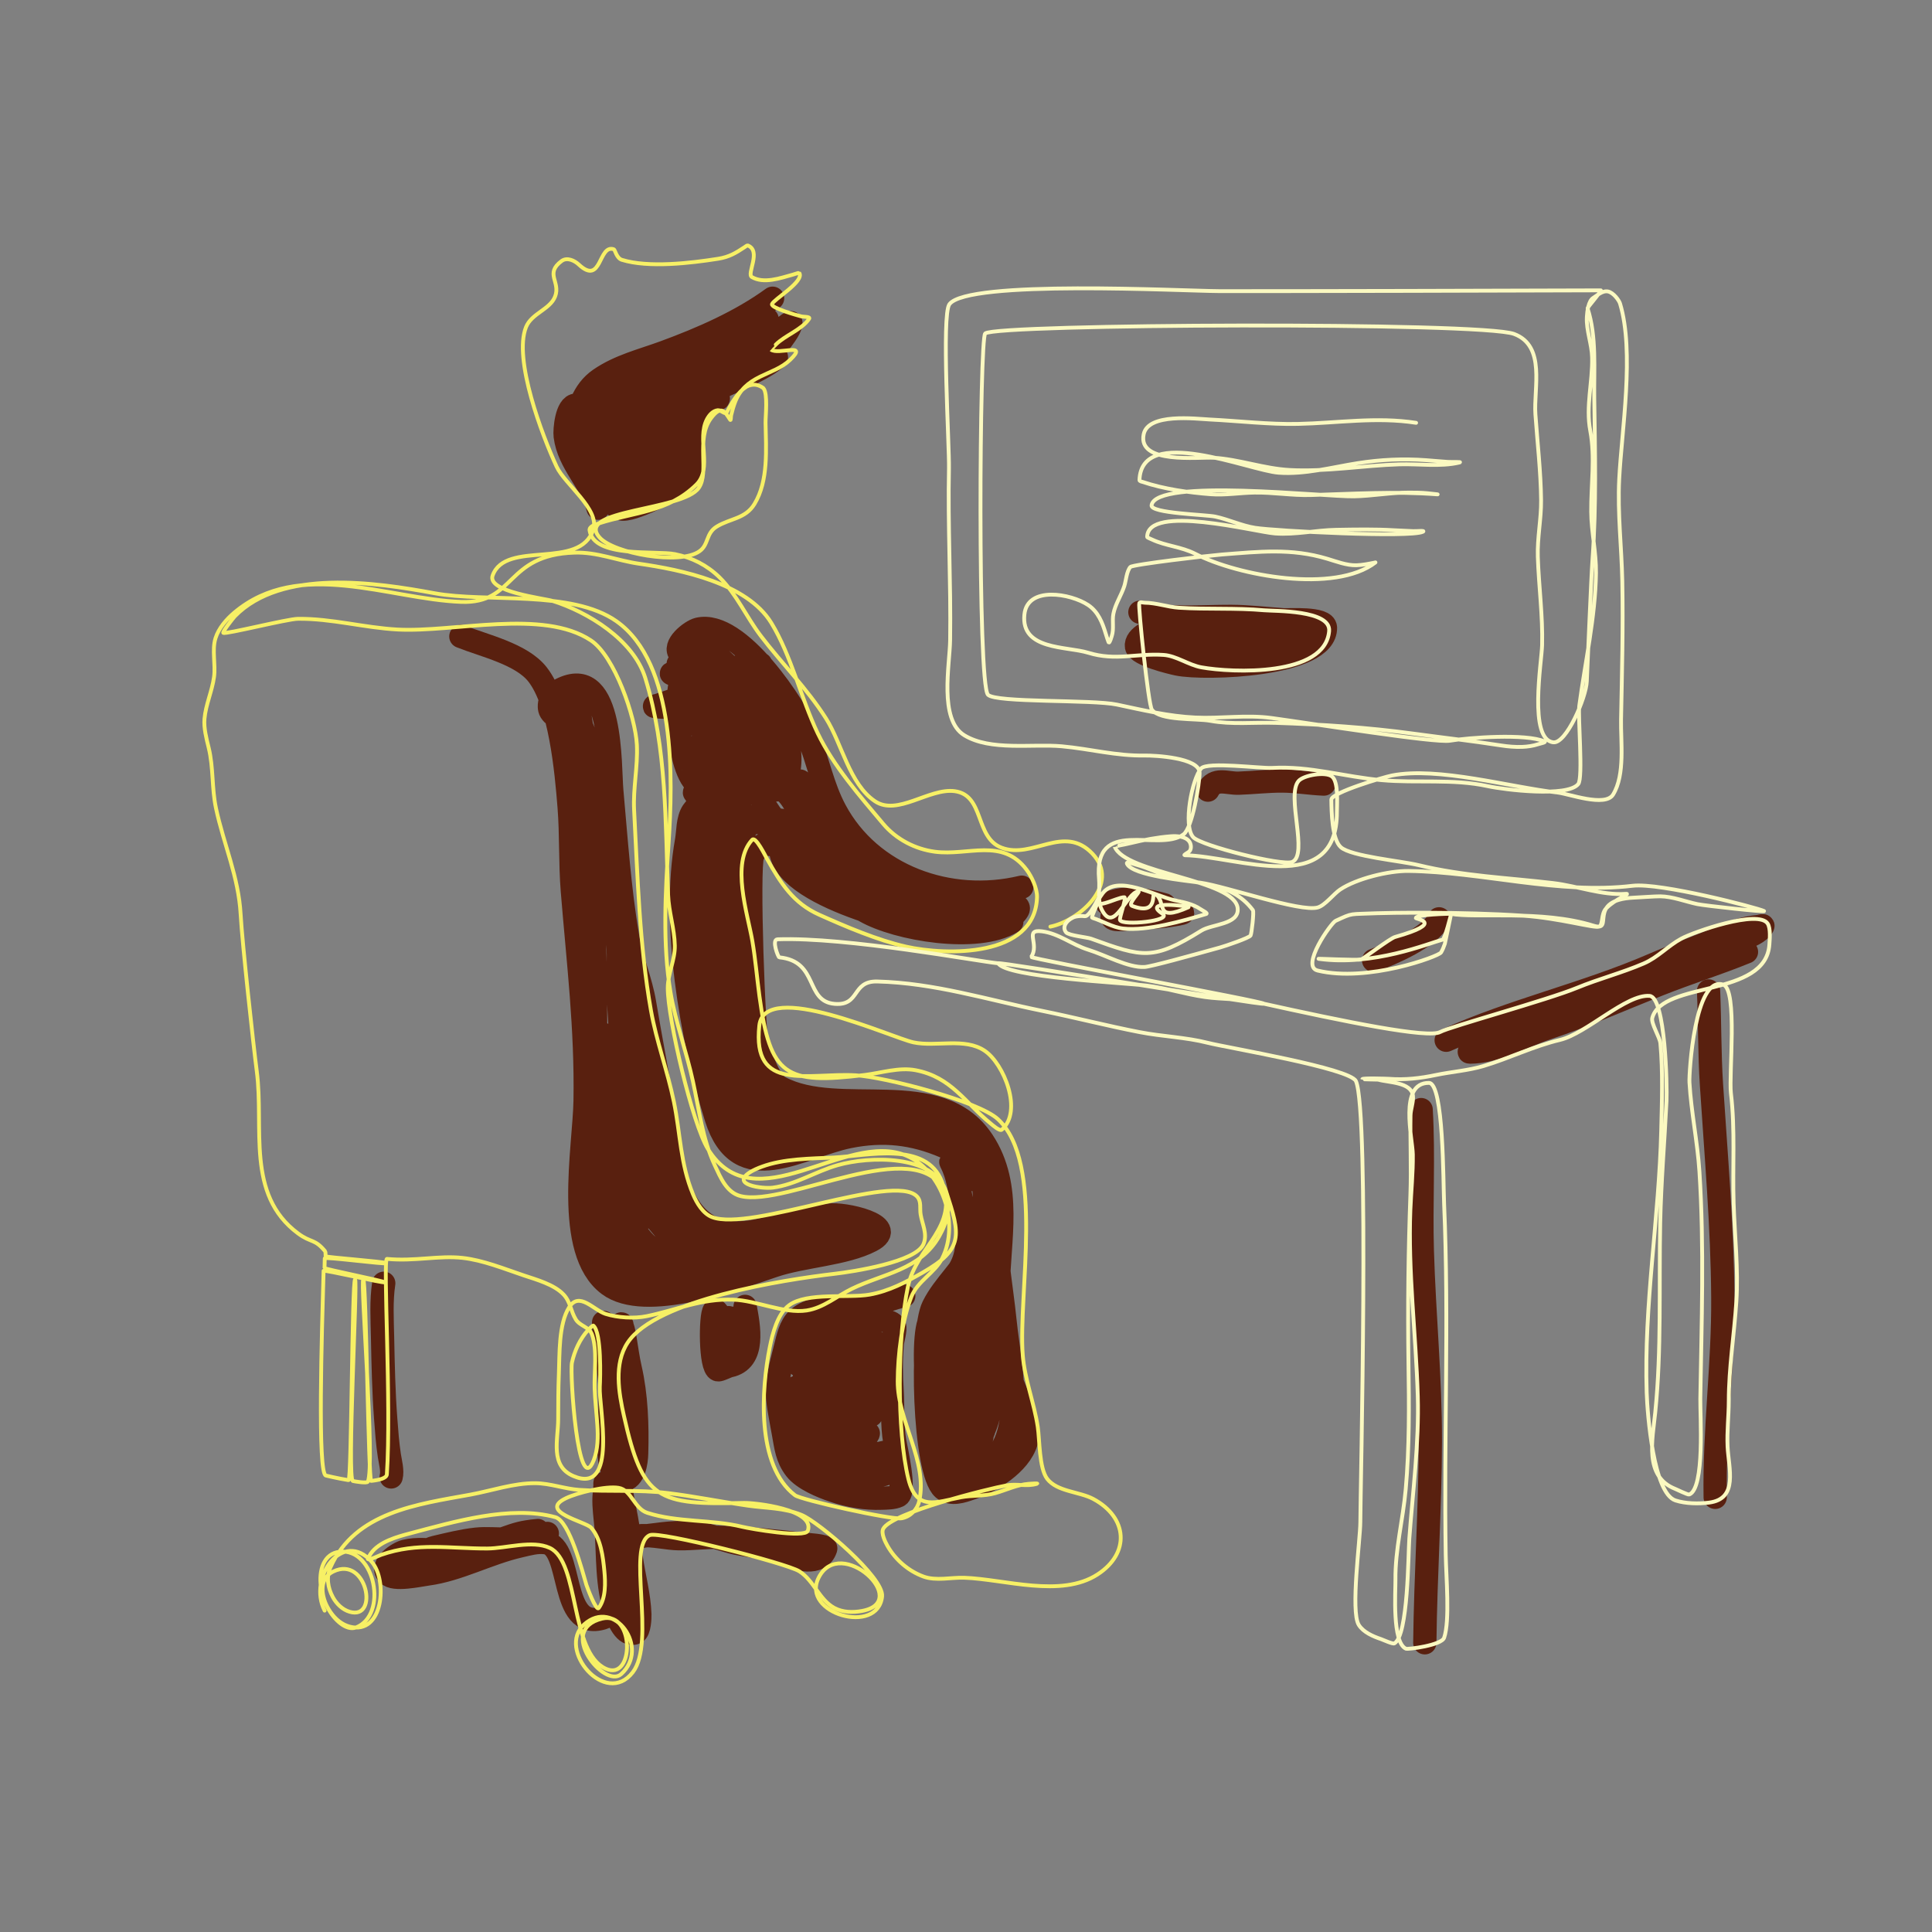 <?xml version="1.0" encoding="UTF-8" standalone="no"?>
<!DOCTYPE svg PUBLIC "-//W3C//DTD SVG 1.1//EN" "http://www.w3.org/Graphics/SVG/1.1/DTD/svg11.dtd">
<svg width="100%" height="100%" viewBox="0 0 4000 4000" version="1.1" xmlns="http://www.w3.org/2000/svg" xmlns:xlink="http://www.w3.org/1999/xlink" xml:space="preserve" xmlns:serif="http://www.serif.com/" style="fill-rule:evenodd;clip-rule:evenodd;stroke-linecap:round;stroke-linejoin:round;stroke-miterlimit:1.5;">
    <rect x="0" y="0" width="4000" height="4000" fill="#808080" stroke="none"/>
    <g id="Layer1">
        <path class="path" d="M3551.13,3100.05C3548.74,2961.94 3567.91,2824.34 3566.93,2686.24C3565.88,2538.84 3552.93,2392.62 3543.42,2245.79C3539.25,2181.41 3540.04,2116.18 3537.4,2051.62" style="fill:none;stroke:#59200F;stroke-width:48.17px;"/>
        <path class="path" d="M2949.9,3401.22C2951.49,3262.32 2961.01,3123.61 2961.37,2984.61C2961.7,2852.59 2948.7,2721.97 2944.78,2590.24C2941.88,2492.58 2948.05,2395.06 2942.33,2297.3" style="fill:none;stroke:#59200F;stroke-width:48.17px;"/>
        <path class="path" d="M2994.15,2153.73C3132.71,2091.25 3282.35,2058 3421.48,1997.79C3470.62,1976.53 3520.76,1958.62 3570.02,1937.57C3585.7,1930.87 3601.09,1925.15 3617.87,1921.63C3625.86,1919.95 3634.06,1918.92 3642.16,1918.03C3644.71,1917.75 3650.96,1915.11 3649.82,1917.4C3637.59,1942.05 3561.8,1957.38 3535.67,1965.06C3429.2,1996.39 3327.9,2040.21 3223.02,2075.71C3178.64,2090.73 3136.9,2109.21 3098.18,2135.6C3082.92,2146 3068.98,2158 3054.38,2169.26C3050.57,2172.2 3038.26,2178.25 3043.07,2178.26C3096.79,2178.33 3152.09,2145.78 3202.26,2129.12C3281.76,2102.74 3357.54,2068.84 3435.33,2037.98C3495.03,2014.29 3556.5,1995.08 3615.9,1970.82" style="fill:none;stroke:#59200F;stroke-width:48.17px;"/>
        <path class="path" d="M2740.91,1623.34C2712.59,1622.25 2684.2,1617.23 2655.91,1617.03C2625.56,1616.82 2595.11,1620.46 2564.76,1621.49C2539.58,1622.34 2515.44,1608.71 2500.91,1635.91" style="fill:none;stroke:#59200F;stroke-width:48.17px;"/>
        <path class="path" d="M794.507,2656.84C788.996,2693.66 791.288,2731.25 792.031,2768.31C793.171,2825.13 794.313,2881.43 798.593,2938.14C800.511,2963.55 802.287,2988.73 806.156,3013.92C808.124,3026.72 813.266,3045.32 809.855,3057.85" style="fill:none;stroke:#59200F;stroke-width:48.17px;"/>
        <path class="path" d="M2979.37,1902.32C2962.17,1940.51 2879.57,1975.16 2843.92,1988.34" style="fill:none;stroke:#59200F;stroke-width:48.17px;"/>
        <path class="path" d="M2292.74,1870.92C2322.36,1857.52 2355.28,1860.15 2386.28,1867.06C2402.77,1870.74 2423.45,1877.09 2423.44,1877.12C2414.28,1899.19 2355.61,1901.03 2335.09,1902.41C2333.26,1902.54 2300.43,1908.02 2302.37,1897.26C2306.22,1875.97 2380.03,1876.59 2397.4,1879.15C2406.94,1880.55 2416.33,1882.65 2425.73,1884.77C2429.7,1885.67 2440.1,1884.04 2437.69,1887.34C2429.93,1897.93 2402.88,1895.96 2391.51,1896.07C2386.56,1896.12 2381.61,1896.25 2376.66,1896.36C2375.01,1896.4 2370.12,1896.88 2371.71,1896.44C2372.62,1896.19 2373.55,1896 2374.48,1895.82C2392.07,1892.42 2410.21,1890.04 2428.11,1889.15C2428.56,1889.13 2448.97,1888.65 2448.88,1889.71C2448.75,1891.17 2430.33,1894.06 2430.1,1894.1C2402.33,1898.94 2374.28,1900.09 2346.17,1901.3" style="fill:none;stroke:#59200F;stroke-width:48.17px;"/>
        <path class="path" d="M2360.03,1267.51C2418.95,1283.14 2487.96,1275.89 2548.57,1276.15C2584.66,1276.3 2621.46,1280.63 2657.5,1283.17C2668.11,1283.92 2743.84,1278.22 2744.24,1299.55C2745.73,1378.8 2494.53,1386.46 2438.31,1374.94C2424.43,1372.1 2355.76,1355.48 2352.97,1338.82C2349.45,1317.8 2388.09,1302.17 2403.63,1298.5C2440.76,1289.73 2476.63,1299.33 2513.8,1300.94C2541.96,1302.16 2570.3,1299.9 2598.49,1300C2625,1300.08 2651.57,1299.52 2678.05,1300.76C2686.74,1301.17 2695.59,1301.83 2704.22,1302.92C2705.03,1303.03 2724.76,1306.62 2724.26,1307.88C2715.09,1331.12 2679.8,1338.44 2658.43,1341.57C2596.67,1350.62 2533.91,1343.85 2472.07,1340.31C2452.76,1339.2 2433.28,1338.31 2413.93,1338.36C2404.72,1338.38 2395.5,1339.36 2386.37,1340.47C2384.55,1340.69 2379.29,1340.26 2380.91,1341.12C2407.94,1355.45 2456.76,1340.4 2485.1,1338.76C2513.19,1337.13 2542.07,1332.85 2570.19,1333.42" style="fill:none;stroke:#59200F;stroke-width:48.17px;"/>
        <path class="path" d="M1542.69,2704.72C1550.38,2746.06 1564.42,2816.83 1510.34,2827.8C1505.83,2828.72 1490.04,2836.99 1486.43,2836.13C1469.92,2832.21 1470.48,2722.56 1478.75,2713.34C1481.17,2710.64 1485.12,2717.09 1487.41,2719.9C1505.12,2741.63 1495.25,2772.98 1504.97,2797.07C1506.4,2800.62 1505.91,2789.47 1506.21,2785.65C1507.26,2772.26 1507.89,2758.77 1508.32,2745.35C1508.43,2741.66 1508.54,2736.35 1508.61,2732.46C1508.64,2731.03 1508.45,2726.74 1508.68,2728.16C1511.15,2743.55 1511.96,2792.58 1514.44,2794.36C1519.79,2798.2 1527.72,2754.61 1522.71,2728.7" style="fill:none;stroke:#59200F;stroke-width:48.17px;"/>
        <path class="path" d="M1871.15,2683.05C1848.25,2687.09 1826.98,2697.62 1803.93,2701.49C1759.87,2708.88 1687.78,2697.15 1651.8,2730.3C1635.8,2745.04 1631.18,2770.1 1625.93,2790.33C1602.93,2878.88 1606.39,2881.58 1622.1,2968.32C1627.09,2995.82 1629.21,3018.55 1647.04,3041.51C1663.22,3062.33 1700.98,3077.96 1725.7,3086.28C1758.29,3097.25 1791.54,3103.15 1825.92,3101.82C1836.69,3101.4 1849.64,3101.58 1859.61,3096.93C1875.95,3089.3 1854.83,2997.57 1852.51,2984.7C1846.37,2950.73 1849.25,2914.25 1847.02,2879.74C1844.98,2848.12 1844.51,2813.43 1847.38,2781.76C1848.08,2774.09 1854.95,2752.2 1851.96,2745.33C1849.02,2738.57 1838.01,2735.65 1831.8,2734.17C1802.34,2727.13 1767.24,2730.17 1738.17,2737.37C1727.5,2740.01 1717.54,2744.02 1707.98,2749.36C1706.45,2750.21 1701.71,2751.96 1703.45,2752.01C1727.05,2752.61 1750.74,2746.21 1773.87,2742.37C1780.78,2741.22 1787.69,2740.06 1794.6,2738.91C1799.06,2738.16 1812.32,2735.63 1808.03,2737.05C1773.1,2748.64 1735.46,2752.6 1699.44,2759.57C1684.98,2762.37 1685.75,2762.13 1672.03,2765.76C1666.33,2767.26 1664.27,2767.77 1659.16,2769.52C1657.9,2769.95 1654.1,2770.88 1655.43,2770.95C1687.06,2772.55 1718.77,2765.44 1749.77,2760.14C1759.98,2758.4 1770.22,2756.82 1780.43,2755.09C1782.07,2754.81 1786.92,2753.86 1785.38,2754.46C1742.94,2771.05 1696.99,2776.72 1654.63,2793.33C1652.5,2794.17 1648.94,2794 1648.41,2796.23C1646.65,2803.62 1663.56,2797.84 1671.15,2797.79C1682.14,2797.72 1790.37,2778.35 1790.61,2778.51C1798.21,2783.66 1773.97,2786.29 1765.45,2789.72C1738.77,2800.46 1711.12,2809.02 1683.84,2818.09C1677.95,2820.05 1672.03,2821.87 1666.13,2823.8C1662.49,2824.98 1651.45,2827.96 1655.23,2827.41C1688.54,2822.55 1722.08,2812.43 1754.44,2803.24C1762.11,2801.07 1774.13,2797.2 1781.86,2794.87C1784.9,2793.95 1787.95,2793.09 1791,2792.21C1792.98,2791.64 1798.79,2789.61 1796.96,2790.56C1765.74,2806.78 1732.65,2819.02 1699.82,2831.51C1688.11,2835.96 1682.19,2838.12 1671.54,2842.48C1669.56,2843.29 1663.51,2845.14 1665.65,2845.03C1694.69,2843.43 1723.37,2836.19 1751.45,2829.05C1761,2826.62 1770.52,2824.08 1780.06,2821.65C1783.14,2820.87 1791.92,2817.5 1789.31,2819.31C1764.76,2836.32 1731.16,2845.79 1703.32,2855.55C1680.91,2863.41 1681.63,2862.86 1658.84,2869.83C1653.97,2871.32 1639.75,2876.74 1644.27,2874.39C1666.62,2862.77 1696.36,2858.03 1720.56,2850.99C1730.77,2848.01 1741.05,2845.2 1751.31,2842.39C1752.53,2842.05 1756.14,2840.89 1754.99,2841.42C1725.91,2854.86 1695.31,2865.51 1665.28,2876.56C1653.88,2880.75 1642.45,2884.84 1631.06,2889.05C1627.59,2890.33 1617.01,2893.36 1620.7,2893.04C1655.6,2889.99 1691.1,2878.03 1725.68,2871.79C1736.64,2869.82 1765.57,2863.13 1764.43,2865.14C1754.76,2882.22 1678,2909.74 1660.84,2916.93C1651.49,2920.84 1648.95,2921.97 1639.49,2926.16C1637.83,2926.89 1632.77,2928.67 1634.55,2928.39C1667.04,2923.39 1698.51,2914.74 1730.55,2907.66C1743.42,2904.81 1756.24,2901.71 1769.13,2898.93C1774.9,2897.68 1780.69,2896.56 1786.51,2895.61C1787.86,2895.39 1791.25,2893.96 1790.59,2895.15C1780,2914.22 1695.82,2940.19 1679.05,2946.78C1659.54,2954.43 1660.15,2954.11 1640.57,2962.18C1638.49,2963.03 1632.1,2965.11 1634.31,2964.69C1665.48,2958.87 1696.31,2951.01 1727.42,2944.78C1744.67,2941.32 1791.87,2932.02 1791.89,2933.76C1791.99,2942.72 1713.09,2973.93 1707.84,2975.83C1705.77,2976.58 1684.3,2983.89 1679.38,2985.56C1677.26,2986.28 1670.78,2987.93 1673.02,2987.74C1703.24,2985.26 1733.63,2976.72 1763.61,2971.98C1791.02,2967.64 1798.35,2967.11 1798.05,2967.71C1786.39,2990.9 1748.26,3003.2 1726.92,3012.42C1725.94,3012.85 1699.17,3023.78 1694.49,3025.67C1692.1,3026.63 1684.72,3028.72 1687.3,3028.55C1722.61,3026.27 1757.69,3017.21 1792.73,3012.37C1804.98,3010.68 1808.39,3010.19 1820.03,3009.13C1825.26,3008.66 1839.01,3004.06 1835.76,3008.19C1824.46,3022.58 1794.15,3028.97 1777.9,3035.18C1766.65,3039.47 1767.53,3039.21 1755.47,3043.57C1751.67,3044.94 1740.13,3047.32 1744.13,3047.85C1763.45,3050.4 1783.44,3048.68 1802.87,3049.24C1805.49,3049.32 1811.78,3047.69 1810.69,3050.07C1803.44,3065.93 1781.21,3072.15 1766.05,3076.28C1760.27,3077.86 1744.18,3084 1748.45,3079.81C1767.03,3061.56 1794.59,3054.84 1819.71,3052.06C1824.07,3051.58 1832.04,3047.14 1832.87,3051.45C1833.17,3053 1809.83,3057.11 1790.56,3058.75C1779.96,3059.65 1683.16,3061.85 1679.5,3044.29C1676,3027.44 1737.09,3023.24 1743.67,3023.66C1761.82,3024.79 1767.77,3027.5 1767.22,3027.91C1750.28,3040.62 1689.72,3025.6 1670.44,3019.59C1658.91,3015.99 1658.7,3015.9 1648.59,3011.66C1643.87,3009.68 1629.75,3006.73 1634.64,3005.22C1665.6,2995.68 1708.26,3007.22 1738.55,3015.34C1752.38,3019.05 1766.39,3023.86 1777.56,3033.17C1779.42,3034.72 1781.98,3036.61 1778.1,3037.67C1722.39,3052.79 1770.03,2903.42 1775.32,2881.59C1778.98,2866.48 1784.63,2851.97 1786.88,2836.53C1787.76,2830.54 1787.81,2824.57 1788.06,2818.54C1788.12,2817.29 1787.69,2813.68 1788.26,2814.79C1805.22,2848.1 1804.38,2886.05 1808.73,2922.24C1808.87,2923.36 1810.56,2914.01 1811.65,2893.04C1812.94,2868.35 1809.72,2844.09 1809.56,2819.44C1809.48,2807.51 1809.72,2795.84 1812,2784.09C1812.35,2782.29 1812.8,2776.94 1813.27,2778.72C1826.6,2829.5 1793.86,2880.87 1803.75,2930.02" style="fill:none;stroke:#59200F;stroke-width:48.17px;"/>
        <path class="path" d="M2115.49,1836.8C1965.85,1872.69 1802.17,1814.05 1729.27,1677.57C1702.99,1628.37 1693.99,1576.27 1673.39,1525.58C1648.15,1463.48 1529.07,1282.65 1445.53,1302.62C1430.51,1306.21 1391.38,1336.66 1408.49,1354.12C1428.76,1374.81 1465.38,1375.76 1492.62,1379.18C1493.74,1379.32 1497.02,1380.04 1496,1379.55C1477.04,1370.34 1456.67,1368.3 1435.81,1369.34C1429.61,1369.65 1422.68,1370.34 1416.44,1371.64C1412.43,1372.48 1400.53,1374.59 1404.61,1374.95C1420.51,1376.34 1440.67,1369.8 1456.13,1366.14C1462.53,1364.62 1468.86,1362.83 1475.27,1361.32C1477.56,1360.78 1484.33,1358.85 1482.18,1359.82C1453.68,1372.72 1423.68,1381.85 1394.48,1392.97C1393.05,1393.51 1388.93,1394.05 1390.27,1394.77C1406.03,1403.23 1500.74,1384.44 1523.58,1381.51C1542.97,1379.02 1542.07,1378.81 1561.71,1376.81C1566.08,1376.37 1578.31,1373.02 1574.84,1375.71C1538.81,1403.65 1488.86,1417.05 1446.62,1431.63C1419.13,1441.12 1391.51,1450.24 1363.99,1459.67C1361.13,1460.65 1352.45,1462.18 1355.43,1462.68C1394.77,1469.33 1451.28,1451.03 1490.49,1444.37C1513.5,1440.46 1559.3,1432.7 1558.14,1433.56C1522.55,1460.01 1473.24,1471.52 1432.17,1487.14C1424.84,1489.93 1403.28,1492.59 1410.36,1495.96C1430.87,1505.72 1521.8,1488.78 1548.51,1486.21C1562.06,1484.91 1575.57,1483.29 1589.14,1482.23C1593.56,1481.89 1606.17,1479.45 1602.45,1481.86C1567.28,1504.63 1528.15,1517.7 1488.4,1530.26C1477.04,1533.85 1465.59,1537.13 1454.21,1540.68C1451.81,1541.44 1444.49,1542.87 1447.01,1543C1484.14,1544.92 1523.87,1533.36 1560.15,1526.86C1582.03,1522.94 1580.96,1522.92 1603.11,1518.67C1607.78,1517.78 1621.58,1514.58 1617.18,1516.37C1571.76,1534.84 1523.66,1547.34 1476.74,1561.38C1464.12,1565.16 1451.48,1568.89 1438.85,1572.64C1435.22,1573.72 1424.18,1576.02 1427.96,1575.86C1464.52,1574.3 1501.54,1566.87 1537.58,1560.84C1550.73,1558.65 1563.81,1556.06 1576.95,1553.83C1581.65,1553.04 1595.2,1549.36 1591.09,1551.76C1557.96,1571.12 1517.52,1580.07 1481.39,1592.42C1469.41,1596.52 1458.77,1600.08 1447.01,1604.36C1443.21,1605.74 1431.66,1608.98 1435.71,1608.77C1468.8,1607.05 1501.6,1599.76 1534.28,1594.65C1544.52,1593.05 1572.5,1583.16 1565.06,1590.37C1539.56,1615.13 1490.86,1623.24 1457.95,1635.03C1451.53,1637.33 1433.21,1638.23 1438.78,1642.17C1456.24,1654.51 1559.98,1635.25 1587.36,1632.44C1601.84,1630.96 1615.9,1632.12 1630.47,1631.77C1635.65,1631.64 1640.83,1631.36 1646.01,1631.12C1648.81,1630.98 1657.18,1630.21 1654.39,1630.41C1636.13,1631.76 1589.26,1641.66 1572.41,1630.24C1566.05,1625.93 1599.08,1573.2 1607.93,1572.26C1619.94,1570.98 1625.92,1628.22 1667.02,1670.73C1722.22,1727.8 1796.28,1770.41 1863.82,1810.61C1911.66,1839.09 1964.92,1864.42 2021.31,1867.77C2023.13,1867.88 2119.95,1862.12 2107.27,1884.5C2086.3,1921.52 2002.6,1907.82 1969.76,1902.97C1860.74,1886.87 1766.33,1837.32 1690.5,1755.33C1662.93,1725.53 1644.2,1598.06 1575.32,1634.15C1573.46,1635.12 1574.55,1642.77 1574.61,1643.11C1585.44,1697.26 1669.54,1758.71 1708.28,1796.3C1747.3,1834.17 1799.6,1857.5 1851.43,1871.65C1890.21,1882.24 1925.79,1897.5 1966.35,1900.16C1980.1,1901.06 1993.74,1903.18 2007.19,1906.14C2010.69,1906.91 2019.38,1905.1 2017.74,1908.3C2006.94,1929.37 1910.63,1909.95 1895.91,1906.05C1848.19,1893.43 1793.38,1878.36 1751.71,1850.89C1715.5,1827.03 1591.56,1672.87 1550.72,1708.05C1489.47,1760.82 1545.47,2214.55 1614.38,2251.22C1738.38,2317.21 1944.22,2225.64 2034.63,2362.34C2096.65,2456.1 2067.56,2567.85 2066.83,2670.02C2066.47,2720.73 2077.8,2775.19 2084.91,2825.24C2091.39,2870.88 2138.79,2938.78 2124.65,2985.63C2110.92,3031.13 2051.92,3066.95 2009.55,3081.75C1992.03,3087.88 1969.18,3095.94 1953.2,3082.21C1912.43,3047.16 1905.02,2759.32 1932.08,2704.77C1954.64,2659.31 1996.22,2626.79 2016.55,2579.88C2033.57,2540.6 2044.8,2483.1 2033.4,2440.93C2023.17,2403.12 1988.53,2388.09 1955.42,2373.89C1890.59,2346.09 1828.57,2339.24 1758.32,2353.29C1657.51,2373.45 1530.43,2465.75 1482.79,2314.45C1430.29,2147.71 1390.79,1911.36 1421.44,1740.51C1424.73,1722.18 1423.37,1696.29 1434.31,1680.15C1473.91,1621.76 1612.94,1669.36 1632.21,1598.17C1640.12,1568.96 1631.99,1522.03 1618.43,1496.92C1612.17,1485.35 1475.13,1338.44 1459.73,1340.13C1381.97,1348.65 1396.89,1564.48 1434.53,1614.83C1449.97,1635.49 1476.94,1639.62 1500.77,1643.13C1510.25,1644.53 1534.45,1641.32 1528.88,1649.11C1513.8,1670.16 1473.36,1680.61 1454.47,1702.05C1451.59,1705.33 1442.08,1712.18 1446.43,1712.37C1463.88,1713.13 1482.24,1704.74 1497.24,1696.66C1504.41,1692.79 1519.82,1675.35 1517.67,1683.21C1504.32,1732.03 1481.4,1772.95 1481.7,1824.77C1481.71,1826.36 1481.72,1827.96 1481.74,1829.56C1481.9,1846.79 1483.5,1863.98 1485.64,1881.08C1486.47,1887.71 1486.72,1907.05 1489.12,1900.82C1500.35,1871.66 1520.87,1692.74 1533.89,1689C1536.21,1688.34 1652.15,1700.85 1663.21,1707.13C1714.19,1736.08 1745.18,1783.7 1800.49,1808.52C1821.98,1818.17 1980.95,1860.47 1965.7,1887.08C1925.29,1957.61 1671.48,1795.64 1656.23,1724.32C1649.32,1691.98 1649.75,1651.08 1654.99,1618.38C1655.89,1612.7 1664.11,1625.55 1667.72,1630.03C1685.05,1651.56 1696.96,1684.53 1706.9,1710.07C1710.11,1718.31 1722.83,1735.63 1713.98,1735.64C1689.54,1735.67 1625.21,1699.16 1616.78,1745.99C1598.17,1849.28 1882.22,1915.65 1951.28,1925.86C1982.47,1930.48 2016.79,1931.79 2047.35,1923.05C2061.7,1918.94 2076.05,1914.83 2090.27,1910.3C2091.75,1909.83 2096.02,1908.11 2094.7,1908.92C2024.43,1952.12 1858.02,1924.95 1790.32,1885.94C1754.26,1865.15 1725.75,1830.73 1693.21,1805.05C1664.66,1782.52 1581.5,1711.41 1558.1,1772.1C1548.29,1797.54 1560.05,2142.43 1569.09,2177.89C1578.39,2214.34 1594.29,2250.76 1628.06,2271.04C1704.99,2317.24 1806.06,2295.51 1890.32,2299.92C1903.19,2300.59 1916.21,2302.7 1928.79,2305.5C1949.84,2310.19 1971.27,2312.99 1990.6,2323.07C1992.89,2324.27 2016.25,2342.03 2016,2342.17C1992.53,2355.91 1870.97,2328.02 1837.59,2326.37C1729.56,2321 1550.57,2450.04 1499.6,2299.1C1485.55,2257.48 1491.78,2211.09 1485.06,2168.05C1472.04,2084.58 1453.11,2001.36 1448.62,1916.64C1446.39,1874.65 1451.79,1834.75 1457.89,1793.26C1459.99,1779 1463.03,1764.66 1463.8,1750.25C1464.09,1744.71 1466.79,1729.38 1463.22,1733.62C1426.34,1777.43 1476.1,1942.91 1484.94,2001.2C1498.99,2093.77 1501.42,2361.61 1657.79,2331.95C1659.28,2331.67 1662.2,2330.46 1663.28,2329.93C1699.19,2312.33 1586.91,2329.65 1580.95,2327.81C1541.05,2315.45 1527.51,2268.91 1517.51,2232.88C1501.64,2175.68 1497.3,2102.35 1503.76,2043.39C1507.01,2013.73 1510.94,1984.51 1510.84,1954.66C1510.84,1953.47 1510.76,1949.91 1510.78,1951.1C1511.13,1972.24 1512.04,1994.87 1516.64,2015.58C1529.59,2073.89 1560.82,2126.99 1571.91,2185.93C1577.68,2216.63 1571.11,2259.94 1594.6,2284.62C1623.83,2315.33 1676.04,2321.13 1716.27,2323.85C1721.77,2324.22 1705.3,2325.08 1699.79,2325.36C1681.7,2326.26 1663.47,2325.32 1645.8,2321.27C1620.81,2315.54 1595.71,2303.42 1582.81,2280.29C1570.34,2257.95 1537.6,2075.98 1530.31,2040.94C1524.56,2013.35 1520.7,1985.5 1515.78,1957.79C1513.9,1947.16 1511.54,1936.6 1508.54,1926.23C1507.7,1923.34 1507.55,1915.17 1505.82,1917.63C1499.05,1927.25 1512.35,2043.68 1515.61,2065.8C1525.25,2131.14 1531.16,2238.21 1600.76,2273.74C1671.89,2310.05 1995.24,2316.49 2032.13,2413.46C2044.83,2446.85 2021.6,2452.08 1994.3,2429.94C1989.05,2425.68 1983.77,2421.41 1978.7,2416.93C1975.1,2413.76 1966.75,2402.08 1968.94,2406.35C1984.1,2435.88 1985.7,2463.22 1992.65,2494.85C2026.17,2647.53 1962,2622.85 1922.89,2739.12C1903.72,2796.12 1922.17,3080.6 2014.13,3048.68C2134.42,3006.94 2090.71,2832.01 2081.14,2738.13C2076.88,2696.29 2070.57,2654.65 2065.78,2612.78C2065.57,2610.99 2063.76,2581.78 2061.78,2582.06C2040.19,2585.13 2025.25,2616.43 2017.19,2633.12C1967.17,2736.72 1953,2841.12 1990.15,2950.63C1991.95,2955.94 2004.1,2990.06 2007.52,2989.99C2061.9,2988.97 2069.67,2755.6 2071.48,2715.64C2071.51,2714.91 2073.81,2680.74 2069.56,2679.81C2012.03,2667.26 1964.21,2943.76 1996.78,2948.72C2032.46,2954.16 2042.86,2817.65 2045.45,2792.14C2047.17,2775.28 2048.88,2758.42 2050.59,2741.55C2050.95,2737.96 2053.41,2727.54 2051.77,2730.77C2032.05,2769.72 2018.4,2811.49 2006.12,2853.29C2000.8,2871.43 1995.31,2889.78 1991.73,2908.38C1990.66,2913.93 1987.94,2930.48 1990.09,2925.25C2010.3,2876.05 2023.43,2812.47 2004.19,2767.85C1998.81,2755.38 1996.93,2742.06 1995.67,2728.69C1995.56,2727.47 1996.49,2724.8 1995.3,2725.04C1954.68,2733.12 1946.59,2867.91 1958.31,2899.49C1967.19,2923.42 1986.8,2949.6 2014.99,2942.19C2015.23,2942.12 2025.56,2938.4 2025.77,2938.78C2031.79,2949.87 2027.9,2968.13 2022.93,2979.01C2020.76,2983.75 2009.6,2983.52 2005.82,2983.87C1971.42,2987.05 1964.86,2947.42 1964.29,2920.85C1964.21,2917.24 1963.92,2906.43 1964.16,2910.03C1964.99,2922.03 1977.35,2998.75 1980.3,2999.82C2003.42,3008.23 2020.35,2979.87 2033.38,2965.28C2034.52,2964.01 2037.39,2959.89 2036.79,2961.48C2031.74,2974.89 2022.83,2999.73 2005.44,3000.73C1998.44,3001.13 1996.41,3006.7 2001.46,3004.34C2009.88,3000.4 2016.78,2992.29 2022.62,2985.3C2026.28,2980.91 2033.44,2966.16 2033.23,2971.86C2032.18,3000.35 1988.65,2983.29 1977.93,2972.42C1952.48,2946.6 1939.78,2820.64 1949.67,2781.1C1964.44,2722.06 1982.91,2664.42 2008.6,2609.2C2017.22,2590.68 2031.67,2575.7 2039.4,2556.62C2041.78,2550.75 2043.62,2544.78 2044.66,2538.52C2045.33,2534.5 2047.94,2522.59 2046.7,2526.47C2032.25,2571.97 2030.53,2621.59 2020.58,2668.33C2017.53,2682.66 2013.28,2696.73 2010.22,2711.03C2008.62,2718.51 2004.7,2741.12 2005.81,2733.55C2008.5,2715.26 2014.32,2697.36 2020.14,2679.86C2021.9,2674.58 2028.41,2659.28 2025.56,2664.06C1985,2732.07 1938.25,2806.77 1985.53,2886.91C2002.6,2915.85 2025.75,2942.16 2030.95,2976.43" style="fill:none;stroke:#59200F;stroke-width:48.17px;"/>
        <path class="path" d="M1599.58,617.412C1532.81,665.943 1452.31,701.059 1374.97,729.423C1329.47,746.111 1282.18,757.294 1241.58,785.347C1206.73,809.426 1195.9,849.857 1188.33,889.888C1186.43,899.941 1184.27,911.482 1184.33,911.474C1202.63,909.157 1316.37,801.932 1345.24,783.341C1364.56,770.902 1384.94,760.936 1405.4,750.59C1405.73,750.423 1447,728.163 1446.48,727.439C1435.01,711.314 1344.76,788.94 1293.39,838.778C1279.9,851.867 1266.4,864.978 1253.46,878.608C1249.05,883.244 1245.1,887.554 1240.9,892.291C1240.13,893.162 1237.86,895.816 1238.66,894.965C1260.62,871.461 1280.11,845.018 1297.91,818.232C1300.48,814.366 1308.73,800.865 1311.61,795.573C1314.08,791.05 1323.14,780.04 1318.23,781.604C1285.98,791.869 1257.79,825.829 1234.86,848.104C1223.36,859.282 1211.82,870.259 1200.88,882.002C1198.96,884.075 1192.77,889.741 1195.24,888.346C1224.14,871.988 1250.42,833.64 1273.52,809.84C1285.25,797.76 1297.11,785.814 1308.97,773.864C1311.17,771.647 1316.77,764.364 1315.64,767.278C1304.28,796.661 1279.25,824.455 1261.24,849.991C1249.21,867.062 1236.84,884.008 1225.79,901.749C1224.59,903.671 1220.33,908.612 1222.37,907.619C1282.45,878.323 1332.02,815.492 1379.74,770.799C1399.77,752.042 1398.99,752.566 1418.15,734.218C1424.44,728.199 1430.77,722.231 1437.11,716.259C1438.13,715.29 1441.01,712.228 1440.24,713.409C1413.24,754.628 1376.08,790.387 1344.13,827.689C1322.04,853.473 1322.58,852.822 1301.63,879.389C1297.6,884.499 1293.54,889.586 1289.6,894.767C1287.48,897.553 1280.09,903.009 1283.57,903.362C1304.76,905.511 1421.9,778.99 1436.33,764.31C1450.7,749.702 1465,735.031 1479.28,720.345C1490.71,708.59 1492.14,706.836 1502.42,695.841C1504.53,693.589 1510.63,686.672 1508.83,689.177C1480.62,728.538 1447.94,764.373 1415.71,800.431C1404.48,812.99 1392.83,825.164 1381.59,837.703C1381.39,837.918 1368.73,852.016 1370.55,850.709C1415.71,818.322 1454.64,775.291 1494.44,736.692C1507.13,724.383 1519.93,712.183 1532.54,699.79C1538.95,693.497 1545.32,687.172 1551.7,680.849C1553.69,678.872 1559.65,672.927 1557.67,674.916C1533.6,699.111 1508.39,722.156 1483.98,746.014C1476.96,752.878 1470.1,759.906 1463.25,766.943C1461.28,768.965 1455.08,774.641 1457.46,773.119C1489.92,752.317 1518.71,723.579 1547.27,697.8C1558.75,687.443 1570.1,676.949 1581.71,666.751C1583.85,664.876 1590.12,659.132 1588.22,661.239C1563.43,688.638 1536.5,714.161 1510.04,739.918C1498.25,751.389 1498.91,750.476 1488.8,761.564C1487.09,763.438 1481.42,768.273 1483.74,767.248C1512.14,754.7 1540.06,721.045 1561.56,699.039C1570.52,689.862 1572.83,687.398 1581.24,679.426C1583.89,676.911 1591.65,669.187 1589.23,671.92C1580.4,681.867 1579.01,682.984 1567.6,695.099C1554.58,708.926 1555.19,708.24 1541.99,723.12C1535.95,729.93 1530.5,735.88 1524.83,742.932C1496.82,777.803 1569.1,722.799 1574.09,719.418C1576.38,717.866 1579.11,713.293 1581.19,715.12C1582.95,716.674 1547.54,756.143 1542.94,760.911C1539.43,764.547 1528.19,774.534 1532.52,771.918C1565.73,751.819 1557.28,744.01 1583.41,716.107C1609.26,688.501 1637.94,664.642 1637.63,668.37C1636.42,683.021 1617.77,703.475 1609.96,715.782C1603.51,725.947 1588.63,737.712 1589.96,737.849C1602.21,739.118 1613.57,736.213 1604.17,743.71C1586.31,757.942 1564.07,768.729 1543.92,778.932C1521.19,790.447 1496.95,796.847 1476.46,812.695C1468.19,819.098 1461.6,827.104 1455.29,835.396C1453.51,837.737 1447.42,843.641 1450.16,842.584C1458.32,839.446 1465.39,833.321 1472.58,828.503C1476.65,825.777 1491.69,824.21 1486.89,825.184C1473.45,827.912 1461.43,828.742 1451.05,839.317C1407.61,883.596 1455.59,952.665 1415.62,995.606C1399.68,1012.73 1305.63,1060.69 1285.15,1053.43C1266.14,1046.68 1255.54,1024.84 1245.24,1009.06C1235.18,993.64 1223,976.259 1222.43,957.139C1221.07,911.815 1283.62,885.54 1319.26,876.277C1335.48,872.063 1352.12,870.199 1368.56,867.213C1373.18,866.375 1386.13,861.483 1382.32,864.218C1360.52,879.847 1342.74,900.894 1326.71,922.31C1323.62,926.437 1303.88,954.977 1300.23,960.503C1289.11,977.329 1279.88,994.852 1271.61,1013.21C1265.28,1027.26 1310.12,979.478 1314.51,974.612C1329.34,958.156 1392.47,901.307 1398.16,882.026C1400.12,875.376 1388.55,892.03 1384,897.258C1369.97,913.373 1358.2,930.329 1347.73,948.947C1341.19,960.569 1339.27,964.875 1334.37,976.149C1332.93,979.459 1326.93,987.382 1330.34,986.199C1345.18,981.049 1358.33,964.612 1368.03,953.137C1373.9,946.192 1379.17,938.761 1384.82,931.636C1386.75,929.208 1391.72,921.44 1390.54,924.307C1382.43,944.016 1372.65,962.154 1361.14,980.093C1355.91,988.241 1350.5,996.271 1345.06,1004.28C1343.51,1006.56 1338.38,1013.07 1340.2,1010.99C1343.59,1007.13 1361.11,986.581 1362.73,984.671C1374.58,970.725 1409.19,923.548 1381.75,963.279C1379.43,966.632 1379.38,970.983 1381.98,966.721C1382.98,965.085 1371.9,974.121 1357.01,985.999C1346.97,994.013 1319.53,1024.51 1305.01,1023.74C1283.53,1022.6 1285.38,956.147 1287.17,941.717C1288.11,934.108 1289.32,926.486 1290.57,918.921C1290.91,916.854 1292.75,910.922 1291.71,912.741C1277.68,937.278 1263.86,961.844 1249.09,985.963C1242.01,997.525 1242.37,996.704 1235.37,1007.75C1234.72,1008.78 1232.71,1011.83 1233.49,1010.89C1256.52,983.158 1277.96,953.98 1300.26,925.658C1314.53,907.536 1340.57,874.575 1338.94,876.104C1321.28,892.627 1305.22,910.65 1289.49,929.002C1282.82,936.79 1276.06,945.222 1269.6,953.298C1267.62,955.777 1261.07,962.476 1263.77,960.818C1296.22,940.924 1321.99,909.308 1349.26,883.204C1360.22,872.718 1371.48,862.474 1382.82,852.399C1385.36,850.138 1391.31,842.339 1390.47,845.637C1386.01,863.105 1374.62,880.557 1365.9,896.063C1360.72,905.279 1355.46,913.759 1350.13,922.767C1348.78,925.052 1343.76,930.839 1346.14,929.668C1370.2,917.85 1392.41,882.224 1408.76,861.49C1417.11,850.9 1431.53,831.705 1431.69,831.97C1433.25,834.559 1384.27,912.82 1377.26,923.354C1373.03,929.712 1367.78,937.409 1363.34,943.844C1362.03,945.746 1358.17,951.506 1359.39,949.545C1369.81,932.842 1381.07,916.776 1392.18,900.532C1402.37,885.623 1415.35,866.725 1415.37,866.754C1415.88,867.41 1394.04,904.066 1378.14,929.11C1362.12,954.343 1316.87,1057.52 1268.97,1037.7C1221.48,1018.04 1184.38,965.795 1178.53,916.641C1176.2,897.097 1176.21,879.052 1183.33,860.506C1185.48,854.898 1187.88,849.414 1190.49,844.005C1191.34,842.232 1194.92,838.629 1192.95,838.639C1172.95,838.738 1168.64,890.397 1170.17,902.713C1177.27,959.646 1223.92,997.866 1238.11,1052.19" style="fill:none;stroke:#59200F;stroke-width:48.17px;"/>
        <path class="path" d="M954.147,1317.65C1002.89,1337.14 1079.6,1353.93 1112.73,1396.12C1159.92,1456.21 1172.44,1596.14 1178.35,1670.85C1182.92,1728.7 1180.32,1786.7 1185,1844.41C1197.05,1992.91 1213.93,2128.97 1211.39,2278.95C1209.73,2376.95 1167.85,2590.03 1259.84,2659.53C1335.08,2716.36 1520.59,2648.1 1602.31,2620.57C1663.23,2600.04 1749.21,2596.95 1803.64,2568.52C1863.8,2537.11 1745.66,2510.66 1715.19,2515.94C1697.24,2519.05 1679.01,2519.7 1661.1,2522.93C1627.6,2528.96 1595.78,2543.2 1562.33,2549.14C1452.01,2568.71 1413.71,2499.06 1389.69,2406.45C1380.01,2369.12 1379.11,2329.48 1372.65,2291.46C1360.44,2219.58 1346.56,2148.17 1334.53,2076.39C1326.78,2030.19 1307.5,1986.66 1299.64,1940.58C1282.57,1840.63 1275.7,1737.1 1266.58,1636.17C1262.11,1586.64 1269.38,1378.18 1165.62,1425.37C1154.46,1430.45 1143.62,1437.38 1139.67,1449.56C1138.18,1454.16 1137.31,1458.39 1137.47,1463.21C1137.6,1466.73 1138.17,1469.97 1140.05,1472.96C1161.8,1507.68 1195.15,1432.69 1198.5,1459.92C1199.64,1469.22 1200.28,1478.57 1201.53,1487.86C1202.44,1494.59 1203.72,1501.24 1204.86,1507.93C1217.41,1581.26 1207.04,1652.46 1210.93,1726.08C1214.07,1785.51 1224.55,1844.43 1228.4,1903.89C1235.04,2006.34 1231.16,2108.35 1234.93,2210.65C1237.14,2270.5 1246.69,2331.85 1243.2,2391.68C1239.22,2460 1214.32,2567.79 1274.36,2621.22C1355.75,2693.65 1508.56,2601.77 1597.62,2585.3C1631.88,2578.96 1665.31,2572.15 1698.93,2563.02C1710.69,2559.83 1722.61,2557.3 1734.44,2554.4C1739.17,2553.25 1753.29,2549.52 1748.62,2550.89C1698.73,2565.54 1653.56,2553.61 1602.95,2557.1C1556.3,2560.31 1521.95,2576.45 1473.45,2570.06C1400.56,2560.45 1359.34,2461.62 1345.87,2399.78C1323.55,2297.31 1322.48,2194.09 1307.34,2090.97C1293.33,1995.56 1267.32,1903.91 1260.01,1807.06C1254.86,1738.87 1237.2,1669.43 1226.53,1601.66C1221.44,1569.4 1218.87,1535.71 1204.84,1505.79C1204.55,1505.18 1199.99,1496.56 1199.98,1496.58C1166.32,1540.65 1222.15,1705.79 1234.56,1749.29C1253.31,1814.97 1271.13,1884.31 1278.84,1952.39C1282.43,1984.06 1277.69,2016.05 1279.39,2047.87C1285.28,2157.69 1291,2272.73 1323.11,2378.59C1332.2,2408.56 1343.17,2439.06 1357.74,2466.82C1374.37,2498.53 1441.06,2568.55 1429.16,2602.27C1407.71,2663.03 1313.17,2596.13 1293.24,2563.09C1253.13,2496.62 1249.86,2361.39 1246.63,2283.19C1245.31,2251.23 1244.44,2219.04 1246.4,2187.11C1247.3,2172.48 1247.74,2157.86 1248.15,2143.21C1248.17,2142.44 1247.72,2140.42 1248.3,2140.91C1332.81,2211.55 1235.64,2365.71 1271.05,2460.22C1284.94,2497.3 1311.65,2554.26 1342.61,2579.86C1360.79,2594.89 1375.42,2597.07 1398.16,2597.84C1402.63,2597.99 1413.41,2602.75 1411.57,2598.67C1389.36,2549.47 1339.24,2513.59 1315.05,2463.12C1306.83,2445.95 1299.11,2428.39 1292.49,2410.55C1289.61,2402.8 1287.2,2394.91 1284.53,2387.1C1283.17,2383.13 1277.71,2371.79 1279.23,2375.7C1289.99,2403.5 1344.68,2484.09 1343.61,2510.01C1342.27,2542.6 1224.47,2500.39 1264.09,2572.68C1318.61,2672.18 1466.68,2604.64 1545.18,2592.57C1617.57,2581.45 1726.12,2583.45 1785.28,2536.35" style="fill:none;stroke:#59200F;stroke-width:48.17px;"/>
        <path class="path" d="M1249.71,2737.93C1250.29,2781.61 1260.72,2824.89 1262.76,2868.55C1264.7,2910.51 1260.9,2951.79 1260.05,2993.61C1259.74,3008.99 1264.14,3066.74 1289.87,3064.33C1313.33,3062.13 1317.62,3026.63 1318.12,3009.28C1319.8,2950.87 1317.77,2889.48 1304.72,2832.54C1299.99,2811.89 1297.43,2791.19 1293.89,2770.35C1292.56,2762.52 1291.26,2754.79 1288.63,2747.27C1287.92,2745.22 1287.61,2739.47 1286.27,2741.18C1269.63,2762.4 1289.04,2842.9 1290.79,2872.83C1294.29,2932.68 1283.74,2993.78 1283.94,3053.8C1284.06,3088.48 1294.11,3123.24 1299.32,3157.33C1302.75,3179.76 1303.62,3202.43 1306.86,3224.88C1312.51,3264.01 1323.33,3302.83 1324.79,3342.39C1325.03,3349.02 1324.15,3376.51 1315.46,3380.32C1294.21,3389.63 1279.39,3351.43 1274.86,3338.43C1255.44,3282.76 1259.24,3219.93 1254.7,3161.76C1253.1,3141.32 1249.77,3120.81 1250.61,3100.25C1250.94,3092.26 1251.96,3084.31 1252.56,3076.34C1252.71,3074.34 1251.91,3068.72 1253.09,3070.35C1275.44,3101.42 1271.21,3217.21 1276.27,3261.55C1278.67,3282.62 1279.55,3304.26 1284.41,3324.96C1286.26,3332.81 1288.96,3340.37 1292.23,3347.73C1293.59,3350.78 1296.44,3360.02 1296.67,3356.7C1299.76,3312.07 1271.11,3269.17 1277.25,3223.25C1286.12,3156.92 1361.12,3185.18 1405.22,3185.78C1435.84,3186.19 1465.62,3181.8 1496.29,3182.87C1552.03,3184.81 1606.36,3190.32 1661.6,3196.83C1668.04,3197.59 1711.76,3199.7 1709.57,3206.3C1697.19,3243.54 1649.07,3227.67 1623.78,3217.57C1593.16,3205.33 1563.33,3202.21 1530.91,3196.43C1508.17,3192.37 1485.97,3183.33 1463.48,3177.94C1432.06,3170.4 1392.22,3172.57 1360.17,3176.95C1345.36,3178.97 1293.34,3183.55 1287.49,3193.97C1267.38,3229.83 1299.33,3334.08 1247.72,3349.97C1157.07,3377.89 1187.77,3201.91 1129.69,3193.99C1111.51,3191.51 1093.94,3196.85 1076.43,3200.84C1010.4,3215.91 949.733,3250.22 885.091,3258.89C868.43,3261.13 814.852,3273.26 802.782,3258.95C786.496,3239.64 824.16,3215.25 838.849,3211.6C863.782,3205.41 887.932,3209.66 913.194,3209.12C950.51,3208.33 997.007,3201.76 1032.25,3189.21C1051.94,3182.2 1070.6,3174.64 1091.34,3171.51C1098.73,3170.4 1105.95,3169.25 1113.42,3168.84C1113.62,3168.83 1124.92,3168.68 1124.78,3168.74C1111.77,3174.06 1096.85,3174.46 1083.25,3177.53C1056.96,3183.44 1032.02,3194.08 1005.63,3200.03C981.682,3205.42 961.266,3216.48 938.372,3224.82C924.347,3229.93 864.612,3255.62 849.432,3249.87C833.795,3243.94 875.52,3209.46 900.09,3203.71C927.528,3197.29 957.995,3189.65 985.864,3186.69C1008.12,3184.33 1029.81,3187.05 1051.95,3186.26C1079.43,3185.28 1106.17,3179.1 1133.14,3174.75" style="fill:none;stroke:#59200F;stroke-width:48.17px;"/>
        <path class="path" d="M672.089,3334.65C636.718,3265.96 710.413,3165.5 769.721,3233.73C803.12,3272.15 793.295,3385.69 724.238,3367.82C658.783,3350.88 637.482,3219.65 703.459,3212.68C776.969,3204.9 803.608,3343.92 736.916,3369.53C698.248,3384.38 633.444,3280.66 690.03,3253.62C760.098,3220.13 785.136,3355.09 723.942,3337.05C708.83,3332.6 696.44,3320.36 689.087,3306.73C678.626,3287.34 675.141,3265.32 684.266,3244.83C735.307,3130.21 865.028,3114.41 973.626,3094.53C1017.3,3086.53 1063.42,3070.46 1108.25,3070.79C1139.48,3071.02 1168.65,3082.56 1199.52,3084.64C1260.05,3088.72 1321.62,3083.9 1381.89,3091.16C1437.28,3097.84 1492.36,3109.17 1547.68,3117.19C1586.33,3122.8 1622.44,3121.3 1659.53,3136.5C1694.74,3150.92 1830.34,3266.01 1826.33,3305.05C1817.94,3386.68 1657.64,3340.63 1694.9,3266.44C1739.75,3177.17 1889.39,3315.99 1784.67,3335.3C1765.74,3338.8 1744.94,3338.42 1727.61,3329.17C1696.2,3312.4 1685.14,3272.3 1654.81,3253.16C1628.04,3236.27 1365.12,3169.69 1345.35,3178.36C1296.68,3199.69 1358.58,3399.59 1310.08,3462.26C1253.54,3535.33 1152.22,3414.61 1209.29,3363.29C1271.71,3307.14 1346.77,3412.24 1285.87,3466.24C1251.48,3496.72 1151.17,3374.1 1246.67,3351.14C1314.56,3334.81 1313.36,3481.76 1254.29,3454.94C1179.23,3420.87 1200.46,3233.36 1138.08,3204.72C1101.95,3188.14 1047.4,3205.96 1008.61,3206.06C930.917,3206.25 864.51,3192.65 788.888,3219.17C785.865,3220.23 764.632,3230.53 761.572,3227.93C760.556,3227.07 767.121,3217.28 767.803,3216.31C785.175,3191.74 821.941,3181.77 849.567,3174.51C939.407,3150.9 1056.35,3115.76 1149.8,3141.18C1179.28,3149.21 1205.67,3253.52 1214.07,3281.3C1215.28,3285.28 1234.22,3336.6 1239.64,3329.2C1254.56,3308.88 1253.57,3276.53 1251.25,3252.52C1248.47,3223.79 1244.21,3186.19 1224.1,3163.13C1212.88,3150.27 1113.55,3130 1171.45,3102.03C1195.44,3090.44 1254.36,3075.88 1280.84,3080.43C1307.49,3085 1313.03,3123.38 1340.13,3132.14C1402.16,3152.18 1473.07,3145.53 1536.57,3161.03C1554.2,3165.33 1666.96,3184.97 1672.49,3169.34C1688.29,3124.74 1562.57,3111.12 1540.49,3111.62C1361.46,3115.67 1330.98,3106.84 1291.69,2930.94C1281.12,2883.62 1270.59,2823.61 1299.44,2779.91C1358.45,2690.52 1622.31,2649.64 1728.19,2637.23C1767.77,2632.59 1896.67,2612.82 1912.07,2575.55C1920.64,2554.78 1909.39,2534.73 1906.03,2514.27C1903.94,2501.53 1908.26,2487.28 1898.45,2477.04C1850.85,2427.37 1554.5,2550.61 1474.29,2519.91C1455.35,2512.66 1442.41,2490.67 1434.94,2472.91C1408.41,2409.79 1408.7,2346.86 1395.2,2281.12C1382.17,2217.68 1358.97,2155.58 1347.72,2092.05C1323.81,1956.97 1320.1,1813.96 1312.86,1677.21C1310.46,1631.9 1320.81,1587.27 1318.58,1542.17C1315.71,1484.36 1272.47,1358.57 1223.53,1325.96C1124.27,1259.8 940.291,1309.72 822.88,1303.36C754.031,1299.63 686.31,1280.44 616.889,1281.17C594.925,1281.4 467.908,1313.51 462.355,1310.31C459.731,1308.79 483.235,1278.99 486.241,1275.92C583.3,1176.68 777.79,1205.71 899.507,1228.21C1007.17,1248.12 1183.41,1220.69 1276.26,1286.19C1400.1,1373.56 1393.04,1614.04 1384.3,1744.9C1377.61,1845.23 1371.57,1954.86 1388.15,2054.22C1398.57,2116.64 1421.21,2176.88 1434.64,2238.75C1447.38,2297.39 1454.33,2358.37 1480.17,2413.29C1491.63,2437.64 1504.24,2469.14 1533.41,2476.36C1628.83,2499.99 1898.97,2344.45 1956,2467.47C1970.37,2498.47 1960.58,2531.24 1944.4,2559.75C1904.76,2629.61 1828.91,2636.48 1763.34,2668.42C1732.73,2683.34 1704.73,2707.99 1670.03,2713.2C1623.19,2720.24 1566.6,2692.62 1518.49,2690.85C1450.75,2688.36 1401.99,2712.14 1338.76,2725.03C1312.8,2730.32 1278.85,2728.26 1253.8,2720.31C1229,2712.45 1199.42,2673.2 1178.45,2706.37C1156.25,2741.47 1158.77,2804.06 1157.09,2844.05C1155.78,2875.53 1155.77,2907.07 1155.66,2938.58C1155.51,2981.24 1138.21,3035.13 1187.21,3056.05C1280.53,3095.91 1239.39,2912.32 1241.83,2871C1242.86,2853.62 1245.72,2758.63 1228.4,2744.53C1227.21,2743.56 1218.14,2753.07 1217.94,2753.29C1200.85,2771.74 1189.33,2796.94 1184.1,2821.37C1179.47,2842.93 1196.47,3105.43 1229.17,3023.43C1238.13,3000.98 1238.3,2974.12 1236.73,2950.35C1235.05,2924.98 1232,2899.83 1231.11,2874.39C1229.94,2840.64 1237.1,2795.25 1225.65,2762.9C1220.01,2746.95 1200.65,2745.63 1192.08,2731.69C1181.62,2714.7 1181.2,2695.39 1166.81,2680.12C1147.13,2659.23 1110.62,2649.38 1084.53,2640.62C1043.86,2626.97 1000.43,2609.1 957.595,2604.35C908.694,2598.91 858.291,2611.92 801.106,2606.42C792.661,2605.61 810.511,2911.17 800.944,3052.58C800.42,3060.33 785.519,3064.29 768.438,3066.07C762.783,3066.66 757.925,2649.39 752.235,2649.56C745.326,2649.76 776.993,3032.57 761.594,3067.65C759.875,3071.57 733.794,3067.01 730.669,3066.26C717.934,3063.21 740.657,2649.77 735.16,2649.16C728.759,2648.46 727.885,3065.51 721.667,3064.51C697.432,3060.62 676.592,3055.3 674.756,3054.98C657.089,3051.97 666.329,2759.73 669.949,2631.15C670.029,2628.34 795.619,2657.4 795.691,2654.74C795.761,2652.17 671.841,2627.73 671.903,2625.3C672.094,2617.86 672.249,2611.15 672.357,2605.28C672.426,2601.49 799.262,2618.32 799.286,2615.23C799.308,2612.32 674.118,2603.17 674.095,2600.94C674.078,2599.31 674.048,2597.86 674.005,2596.61C673.89,2593.27 673.678,2591.31 673.352,2590.91C651.216,2563.83 644.549,2574.05 617.116,2553.69C508.247,2472.89 547.071,2335.09 531.565,2217.34C524.826,2166.17 501.441,1951.68 498.235,1893.37C493.923,1814.97 463.202,1748.43 447.118,1673.09C438.227,1631.44 442.251,1589.69 431.958,1547.72C427.391,1529.1 421.67,1507.54 423.358,1488.14C425.884,1459.12 439.113,1430.87 443.132,1401.7C446.696,1375.83 438.456,1345.65 446.228,1321.17C452.812,1300.43 468.937,1281.88 485.32,1268.13C619.886,1155.18 804.258,1240.42 954.665,1246.17C1068.12,1250.52 1044.86,1148.72 1189.36,1144.17C1236.52,1142.69 1277.38,1160.54 1323.08,1167.12C1409.44,1179.57 1546.38,1207.05 1596.92,1289.74C1638.44,1357.67 1658.41,1446 1693.08,1518.31C1725.27,1585.48 1780.73,1648.81 1828.57,1705.68C1855.48,1737.69 1894.71,1758.07 1935.96,1763.47C2004.22,1772.41 2075.13,1733.74 2125.49,1800.8C2136.01,1814.81 2147.65,1839.29 2147.03,1857.94C2142.91,1982.67 1959.32,1978.74 1875.74,1959.88C1816.86,1946.59 1751.29,1918.58 1696.3,1893.99C1642.16,1869.78 1616.48,1828.54 1588.44,1779C1584.56,1772.14 1564.61,1730.86 1557.33,1738.66C1512.46,1786.76 1548.16,1892.65 1557.62,1948.03C1564.09,1985.91 1567.24,2024.54 1572.37,2062.64C1594.56,2227.47 1625.84,2245.92 1790.7,2225.55C1824.49,2221.38 1861.22,2209.28 1895.48,2215.73C1970.09,2229.77 1998.67,2283.93 2051.77,2326.74C2054.37,2328.83 2069.87,2342.63 2074.12,2338.93C2118.11,2300.66 2078.63,2202.62 2038.85,2175.6C1997.49,2147.5 1937.93,2168.08 1891.14,2158.09C1845.77,2148.39 1582.54,2026.72 1572.08,2123.33C1557.01,2262.57 1671.93,2220.55 1771.86,2226.27C1830.37,2229.61 2025.33,2279.32 2066.21,2317.21C2163.06,2406.99 2107.82,2678.99 2117.49,2805.25C2121.31,2855.16 2140.97,2904.22 2148.55,2954.11C2152.62,2980.94 2151.25,3039.75 2168.13,3061.79C2188.63,3088.57 2234.91,3088.08 2263.53,3103.43C2335.07,3141.81 2340.18,3215.76 2272.26,3259.74C2196.43,3308.86 2079.71,3269.46 1996.34,3266.55C1969.22,3265.61 1937.91,3273.68 1911.78,3264.03C1880.64,3252.52 1853.65,3229.21 1837.29,3200.34C1832.83,3192.48 1823.77,3174.49 1828.59,3165.26C1846.09,3131.76 2045.8,3082.27 2084.82,3075.2C2105.5,3071.45 2125.96,3078.32 2146.5,3072.1C2151.85,3070.48 2135.32,3071.68 2129.76,3072.12C2105.22,3074.05 2083.83,3084.79 2060.53,3091.45C2037.03,3098.18 2012.92,3095.48 1989.18,3100.02C1938.53,3109.7 1897.31,3129.68 1880.78,3062.28C1856.31,2962.53 1857.98,2768.24 1879.65,2664.34C1897.41,2579.17 1986.55,2541.93 1950.16,2446.5C1917.75,2361.47 1794.12,2393.31 1726.2,2396.53C1678.48,2398.79 1622.59,2398.82 1577.43,2415.48C1568.93,2418.61 1559.99,2422.38 1552.34,2427.29C1512.13,2453.12 1578.87,2461.59 1599.75,2458.91C1647.27,2452.79 1688.99,2425.18 1734.62,2412.24C1799.3,2393.91 1933.59,2389.27 1959.22,2467.84C1988.21,2556.68 1995.58,2585.83 1910.9,2634.33C1875.12,2654.83 1841.15,2673.11 1799.92,2680.41C1757.08,2687.98 1670.7,2675.07 1633.83,2702.27C1609.79,2720 1599.36,2761.26 1593.76,2789.14C1576.49,2875.18 1564.94,3033.8 1645.94,3095.75C1658.41,3105.28 1846.04,3147.24 1866.84,3143.46C1884.78,3140.19 1899.13,3125.48 1903.09,3107.98C1921.66,3025.97 1858.08,2942.32 1858.56,2859.21C1858.87,2805.5 1866.96,2736.03 1886.8,2685.01C1899.52,2652.3 1935.26,2635.8 1950.81,2605.04C1987.5,2532.5 1950.68,2424.08 1876.67,2392.76C1750.01,2339.15 1562.3,2534.67 1465.62,2378.79C1433.77,2327.44 1382.22,2108.22 1382.55,2045.35C1382.7,2015.38 1397.76,1987.29 1397.16,1957.56C1396.45,1922.69 1384.7,1888.18 1383.28,1852.84C1377.19,1701.56 1381.09,1550.78 1336.08,1403.98C1311.84,1324.89 1216.63,1266.71 1143.69,1244.05C1126.39,1238.68 1007.72,1225.38 1019.96,1191.53C1047.02,1116.71 1201.16,1181.65 1228.38,1096.17C1241.73,1054.25 1169.31,1002.47 1152.46,966.219C1123.09,903.082 1062.35,743.474 1089.12,677.135C1100.65,648.553 1138.98,640.763 1149.34,613.734C1161,583.336 1127.29,566.759 1162.73,540.379C1173.99,531.995 1189.44,539.408 1198.3,547.686C1246.35,592.583 1238.46,504.855 1270.9,516.167C1273.36,517.026 1276.44,534.521 1287.43,537.935C1342.63,555.091 1430.05,544.714 1486.82,535.75C1509.51,532.168 1523.31,523.864 1541.5,511.775C1542.43,511.161 1546.95,507.725 1547.96,508.108C1577.22,519.256 1545.3,566.934 1556.6,573.563C1581.52,588.179 1615.94,575.598 1641.34,568.674C1641.81,568.547 1654.38,564.389 1654.75,564.942C1666.51,582.272 1601.27,620.162 1598.31,629.63C1595.79,637.684 1650.65,652.832 1658.25,654.867C1663.96,656.394 1678.49,655.164 1675.19,660.065C1659.95,682.729 1625.85,693.896 1606.17,713.464C1606.12,713.521 1596.03,723.688 1596.11,723.75C1611.15,735.813 1674.89,707.426 1635.84,745.017C1618.14,762.047 1595.39,769.213 1573.83,779.853C1548.89,792.156 1531.54,806.746 1521.4,833.792C1518.23,842.253 1515.98,850.706 1513.8,859.444C1513,862.642 1513.54,871.865 1511.72,869.112C1501.32,853.316 1493.64,836.593 1471.75,866.334C1440.13,909.265 1469.33,977.55 1446.81,1010C1413.45,1058.08 1189.6,1054.17 1241.32,1112.73C1270.66,1145.96 1407.22,1170.58 1448.37,1141.19C1467.61,1127.45 1461.17,1104.28 1483.72,1090.36C1511.61,1073.15 1543.21,1074.42 1561.97,1043.59C1591.44,995.172 1585.91,929.454 1585.02,875.226C1584.79,861.546 1590.17,815.045 1580.53,803.84C1580.34,803.615 1580.17,803.362 1579.93,803.19C1544.18,777.762 1516.24,831.372 1504.67,853.859C1501.8,859.442 1492.65,848.671 1486.4,849.282C1475.81,850.319 1468.32,859.281 1463.64,868.141C1441.9,909.288 1475.78,969.746 1441.75,1003.25C1383.22,1060.88 1312.25,1060.3 1239.86,1083.65C1234.25,1085.46 1219.31,1089.29 1220.67,1098.19C1229.49,1155.96 1357.79,1139.32 1397.59,1147.3C1432.49,1154.31 1464.1,1170.32 1489.51,1195.22C1525.05,1230.06 1545,1276.97 1574.94,1316.27C1619.18,1374.33 1670.5,1425.15 1710.05,1487.29C1743.05,1539.15 1758.49,1623.46 1811.74,1659.01C1858.06,1689.93 1923.76,1631.24 1976.34,1638.02C2038.68,1646.06 2017.8,1733.42 2073.37,1754.92C2137.85,1779.86 2202.45,1705.32 2261.53,1767.23C2321.69,1830.28 2233.98,1906.61 2174.69,1918.5" style="fill:none;stroke:#F7F065;stroke-width:7.93px;"/>
        <path class="path" d="M2066.7,1994.44C2025.39,1990.58 1752.84,1939.6 1609.76,1944.73C1596.9,1945.19 1611.06,1981.85 1613.4,1982.08C1695.91,1990.18 1665.81,2073.19 1728.08,2078.42C1781.37,2082.89 1762.78,2030.68 1816.18,2032.05C1934.83,2035.1 2043.3,2069.66 2158.09,2092.97C2225.42,2106.65 2292.22,2123.89 2359.63,2136.96C2406.71,2146.09 2454.3,2147.32 2501.04,2159.15C2541.55,2169.41 2795.26,2211.66 2807.32,2238.37C2835.52,2300.78 2816.5,3088.27 2816.41,3151.53C2816.36,3186.89 2795.8,3335.96 2813.15,3364.11C2822.53,3379.34 2842.77,3388.05 2859.24,3393.56C2863.76,3395.07 2883.55,3404.38 2886.94,3402.44C2915.66,3386.06 2915.4,3218.32 2917.84,3185.37C2924.97,3089.03 2938.19,2987.24 2935.37,2890.89C2931.64,2762.88 2914.92,2632.9 2920.02,2504.93C2921.53,2466.94 2925.64,2428.14 2925.14,2390.19C2924.71,2357.08 2895.13,2241.54 2958.42,2242.02C2989.08,2242.25 2987.92,2447.29 2989.88,2492.62C3000.37,2734.88 2989.07,2977.26 2993.24,3219.61C2994.01,3264.49 3002.12,3355.44 2989.93,3390.77C2984.5,3406.52 2914.75,3415.17 2910.92,3413.5C2881.9,3400.88 2889.41,3294.64 2889.12,3271.25C2888.34,3207.94 2904.86,3145.85 2910.42,3083.01C2918.08,2996.57 2917.41,2909.82 2916.09,2823.18C2914.32,2706.59 2915.85,2588.62 2920.09,2472.08C2922.07,2417.7 2919.44,2363.81 2920.33,2309.58C2920.54,2296.85 2926.95,2280.39 2925.37,2268.37C2921.7,2240.28 2874.68,2241.43 2853.7,2235.4C2853.12,2235.24 2820.56,2234.66 2820.56,2234.25C2820.62,2231.61 2872.22,2233.27 2875.81,2233.55C2908.82,2236.13 2940.14,2232.53 2972.4,2225.77C3005.25,2218.89 3039.56,2216.63 3071.69,2207C3124.98,2191.04 3175.45,2165.87 3229.66,2153.04C3284.6,2140.03 3367.19,2057.75 3415.39,2061.92C3448.19,2064.75 3451.8,2249.11 3450.34,2279.44C3446.32,2363.44 3439.04,2447.49 3437.3,2531.5C3434.59,2663.04 3440.25,2793.18 3427.01,2924.29C3421.29,2980.87 3403.48,3057.21 3468.36,3082.57C3471.82,3083.92 3494.8,3095.3 3497.47,3094.24C3530.14,3081.18 3519.74,2929.72 3520.3,2895.86C3522.89,2739.69 3528.57,2581.55 3518.48,2425.57C3514.49,2363.92 3501.43,2302.9 3497.81,2240.85C3496.78,2223.08 3508.55,2019.3 3567.66,2038.55C3598.16,2048.48 3579.12,2224.9 3583.69,2263.23C3592.76,2339.22 3586.84,2414.85 3589.28,2491.02C3591.44,2558.47 3599.35,2627.97 3594.9,2695.39C3590.36,2763.99 3579.32,2831.76 3579.23,2900.79C3579.19,2932.13 3575.3,2963.43 3576.75,2994.78C3578.82,3039.53 3599.86,3103.24 3538.31,3110.99C3516.7,3113.7 3489.85,3113.27 3468.94,3106.55C3423.03,3091.79 3410.78,2927.48 3409.3,2883.58C3403.2,2702.74 3434.98,2521.38 3439.37,2340.91C3440.79,2282.65 3443.09,2218.05 3437.64,2160.17C3436.4,2147.08 3417.74,2118.72 3420.92,2107.26C3442.22,2030.42 3655.8,2066.05 3663.33,1955.49C3664.06,1944.85 3666.16,1922.2 3659.83,1912.29C3640.77,1882.46 3507.18,1929.2 3481.26,1943.21C3453.09,1958.44 3432.83,1982.07 3403.02,1994.89C3357.66,2014.41 3310.43,2026.47 3264.97,2045.22C3203.96,2070.39 3000.98,2125.89 2981.77,2136.62C2957.15,2150.36 2788.73,2116.36 2604.81,2075.46C2568.74,2067.44 2531.25,2069.38 2494.82,2064.27C2454.19,2058.57 2414.8,2045.62 2374.19,2040.57C2326.75,2034.67 2083.32,2023.64 2066.7,1994.44C2064.1,1989.87 2614.58,2082.04 2616.74,2078.11C2619.08,2073.87 2132.61,1984.86 2135,1981.24C2152.9,1954.09 2119.6,1923.5 2157.08,1928.21C2192.44,1932.65 2218.95,1955.73 2252.92,1966.29C2290.1,1977.85 2335.51,2003.79 2369.56,2002.06C2382.63,2001.39 2461.73,1979.52 2526.14,1961.61C2537.39,1958.48 2586.59,1941.8 2589.2,1936.87C2591.41,1932.69 2596.51,1887.73 2594.03,1884.43C2547.28,1822.37 2473.21,1832.45 2415.19,1813.47C2395.33,1806.97 2376.24,1796.74 2356.09,1791.41C2348.74,1789.46 2330.06,1781.81 2333.45,1788.62C2345.59,1813.04 2456.63,1823.47 2485.69,1827.58C2537.59,1834.91 2692.32,1889.03 2728.24,1878.82C2743.35,1874.53 2760.98,1850.87 2774.72,1841.66C2808.27,1819.2 2874.93,1802.68 2916.3,1803.25C3069.6,1805.33 3226.2,1852.22 3380.08,1833.91C3437.66,1827.06 3637.93,1879.28 3652.23,1886.2C3658.36,1889.16 3530.16,1875.25 3514.36,1871.92C3489.06,1866.59 3463.14,1856.09 3437.47,1855.73C3427.94,1855.59 3392.32,1858.06 3382.98,1858.48C3282.32,1863.1 3344.96,1930.8 3298.98,1916.47C3191.48,1882.98 3054.14,1901.9 3003.47,1891.92C3002.3,1891.69 2932.24,1893.05 2931.37,1900.64C2931.1,1903.05 2993.64,1910.1 2888.02,1940.01C2878.32,1942.75 2824.21,1983.69 2818.7,1986.26C2813.03,1988.89 2721.73,1984.04 2730.41,1985.24C2843.14,2000.77 2957.22,1953.2 2986.66,1945.43C2991.76,1944.09 3004.38,1892.32 3003.96,1893.89C3003.22,1896.71 2992.34,1951.14 2991.42,1953.91C2989.32,1960.26 2986.74,1966.41 2983.52,1971.97C2978.77,1980.15 2831.61,2034.49 2727.97,2009.44C2692.02,2000.75 2756.05,1910.74 2765.17,1906.52C2802.61,1889.2 2791.93,1893.39 2851.49,1890.71C2867.35,1889.99 3025.8,1887.12 3154.67,1895.92C3228.93,1901 3300.96,1922.3 3310.72,1918.4C3319.37,1914.94 3313.95,1892.6 3325.42,1880.64C3344.22,1861.04 3377.79,1849.8 3366.4,1850.6C3315.69,1854.18 3266.93,1834.38 3215.37,1828.26C3120.4,1816.99 3030.1,1813.85 2936.84,1791.17C2900.72,1782.39 2797.18,1773.01 2776.05,1754.09C2757.42,1737.41 2756.82,1680.26 2756.39,1655.7C2756.13,1640.95 2865.11,1608.82 2881.8,1605.55C2977.45,1586.84 3126.38,1629.81 3225.58,1641C3248.42,1643.58 3323.39,1671.57 3339.65,1645.16C3365.11,1603.78 3355.31,1535.81 3356.21,1489.44C3358.08,1393.58 3360.71,1298.93 3358.77,1202.97C3357.34,1132.33 3348.83,1063.29 3352.37,992.45C3357.46,890.682 3384.47,728.887 3354.14,628.529C3352.18,622.028 3340.68,605.829 3329.19,603.474C3317.45,601.067 3305.67,612.616 3298.81,616.645C3288.59,622.639 3286.01,645.093 3285.41,656.06C3283.88,684.161 3295.57,711.735 3296.26,739.876C3297.51,791.203 3282.8,840.878 3292.48,891.999C3302.83,946.717 3293.92,1004.08 3294.35,1059.4C3294.68,1101.94 3304.93,1143.62 3304.34,1186.23C3303.09,1277.57 3281.8,1370.95 3269.73,1461.2C3266.65,1484.26 3278.08,1610.36 3267.57,1623.35C3245.24,1650.97 3115.46,1635.31 3079.95,1627.61C3007.75,1611.96 2933.46,1621.78 2860.47,1615.22C2783.13,1608.28 2712.09,1585.5 2633.86,1589.86C2609.4,1591.23 2499.36,1576.49 2486.7,1591.06C2468.3,1612.21 2448.84,1709.5 2470.43,1733.36C2486.25,1750.86 2654.7,1793.27 2675.31,1784.57C2709.54,1770.11 2662.53,1647.12 2688.52,1616.99C2698.93,1604.92 2743.91,1597.09 2757.63,1607.58C2771.72,1618.36 2767.89,1664.72 2767.94,1680.95C2768.46,1859.83 2560.86,1772.31 2452.98,1770.65C2449.18,1770.59 2458.8,1765.74 2461.74,1763.33C2467.26,1758.8 2466.39,1748.31 2462.68,1742.74C2455.03,1731.29 2436.28,1730.46 2423.96,1731.4C2396.17,1733.52 2368.45,1738.9 2341.39,1745.45C2333.38,1747.39 2325.31,1749.04 2317.21,1750.57C2316.87,1750.63 2307.63,1752.48 2307.67,1752.57C2329.44,1809.47 2557.75,1820.16 2562.54,1881.2C2565.15,1914.45 2509.51,1912.93 2487.21,1926.79C2387.46,1988.78 2366.7,1982.61 2259.08,1943.5C2250.64,1940.43 2212.43,1936.93 2207.19,1930.3C2195.73,1915.79 2215.53,1900.04 2227.11,1897.74C2233.54,1896.46 2239.76,1896.1 2245.78,1896.96C2256.63,1898.51 2273.88,1857.89 2275.47,1858.17C2279.09,1858.8 2257.78,1899.16 2261.32,1900.23C2282.86,1906.75 2303.04,1919.98 2325.38,1922.47C2375.35,1928.03 2448.97,1906.7 2497.09,1892.36C2502.14,1890.85 2489.46,1885.02 2485.12,1882.03C2469.77,1871.45 2449.11,1867.57 2431.08,1863.7C2392.52,1855.42 2312.89,1809.27 2282.76,1849.75C2250.1,1893.63 2313.18,1856.81 2327.89,1857.69C2332.91,1857.99 2317.03,1900.22 2318.87,1904.91C2323.66,1917.17 2429.31,1906.58 2406.47,1891.6C2362.14,1862.51 2463.93,1876.89 2461.62,1877.92C2386.07,1911.54 2418.05,1866.06 2390.86,1850.51C2382.53,1845.74 2400.41,1897.14 2343.7,1875.48C2333.78,1871.69 2361.96,1845.19 2357.04,1845.57C2331.68,1847.54 2307.28,1934.86 2281.25,1883.59C2271.38,1864.16 2277.38,1841.37 2275.46,1820.54C2263.39,1689.56 2398.59,1765.66 2450.32,1727.53C2468.66,1714.01 2483.55,1622.61 2483.64,1600.06C2483.78,1568.48 2389.88,1563.92 2370.47,1564.26C2310.32,1565.31 2257.52,1550.51 2198.2,1545.12C2137.98,1539.64 2050.29,1555.35 1996.36,1522.24C1943.48,1489.76 1966.37,1376.57 1967.13,1325.57C1968.92,1206.93 1962.17,1087.93 1964.73,969.449C1965.68,925.286 1949.12,652.68 1965.56,629.999C2002.83,578.576 2448.21,602.432 2524.01,602.759C2606.62,603.115 3214.93,601.634 3314.3,601.149C3317.32,601.134 3286.26,636.64 3286.83,638.35C3305.9,696.294 3299.87,764.755 3300.75,825.293C3302.35,934.889 3305.14,1046.87 3297.22,1156.27C3294.21,1197.67 3287.31,1367.28 3285.32,1410.75C3283.72,1445.58 3242.59,1539.79 3216.08,1536.91C3164.18,1531.28 3191.88,1370.55 3192.77,1335.6C3194.32,1274.96 3185.88,1213.38 3183.89,1152.69C3182.6,1113.4 3191.06,1074.86 3190.67,1035.78C3190.09,977.258 3183.01,916.25 3178.9,857.838C3175.08,803.625 3201.07,716.135 3134.68,691.415C3066.46,666.016 2063.28,670.582 2039.74,690.358C2027.97,700.245 2023.69,1414.75 2045.44,1438.35C2061.13,1455.39 2261.51,1447.98 2312.37,1458.78C2366.34,1470.25 2419.12,1482.83 2474.49,1485.53C2527.44,1488.11 2580.03,1479.32 2632.99,1486.6C2726.88,1499.5 2971.14,1538.62 3001.45,1533.61C3041.54,1526.98 3159.07,1518.3 3197.66,1535.06C3201.95,1536.92 3189.3,1539.31 3184.85,1540.76C3174.18,1544.24 3162.9,1545.92 3151.69,1546.35C3137,1546.9 3122.37,1545.63 3107.86,1543.38C3047.38,1534 2986.71,1527.11 2926.12,1518.86C2831.35,1505.95 2736.24,1499.77 2640.61,1496.65C2595.59,1495.19 2550.29,1500.58 2505.77,1492.39C2477.11,1487.11 2401.54,1492.73 2384.76,1469.14C2377.36,1458.75 2356.31,1254.63 2358.71,1248.88C2360.16,1245.4 2366.22,1247.82 2370,1247.85C2394.06,1247.99 2417.02,1256.71 2440.98,1258.27C2499.66,1262.07 2558.2,1258.21 2617.18,1263.54C2638.71,1265.48 2755.68,1262.56 2751.83,1306.63C2743.59,1401.01 2551.51,1393.26 2487.28,1381.62C2460.91,1376.84 2435.42,1357.74 2409.22,1355.96C2352.85,1352.14 2310.18,1369.08 2253.05,1351.48C2208.01,1337.6 2113.38,1346.38 2120.9,1272.34C2126.98,1212.42 2217.35,1228.96 2252.76,1252.56C2273.78,1266.56 2282.45,1289.29 2289.37,1312.27C2289.62,1313.1 2295.09,1330.75 2295.82,1330.52C2298.08,1329.81 2301.13,1319.14 2301.74,1317.24C2306.89,1301.24 2302.13,1286.13 2305.2,1270.53C2309.06,1250.84 2321.55,1232.54 2327.74,1213.46C2331.26,1202.59 2332.47,1182.8 2340.23,1173.9C2344.94,1168.51 2508.52,1149.68 2529.47,1148.09C2607.04,1142.21 2672.88,1134.36 2747.93,1156.85C2766.53,1162.42 2788.24,1170.86 2808.12,1170.31C2820.8,1169.97 2833.81,1167.26 2846.22,1164.79C2846.72,1164.69 2848.14,1164.18 2847.73,1164.5C2763.28,1229.27 2562.95,1192.18 2474.75,1146.66C2446,1131.83 2413.63,1130.42 2385.49,1117.21C2385.23,1117.09 2375.07,1112.92 2375.08,1111.92C2375.65,1042.63 2598.47,1101.52 2639.95,1104.54C2682.26,1107.61 2724.2,1097.6 2766.42,1096.89C2806.68,1096.22 2847.12,1095.39 2887.34,1097.84C2899.98,1098.61 2912.63,1098.89 2925.27,1099.61C2932.15,1100 2952.05,1097.86 2945.89,1100.93C2920.24,1113.73 2640.58,1099.43 2598.55,1092.78C2570.26,1088.31 2544.09,1075.55 2516.16,1069.6C2496.15,1065.34 2381.71,1062.88 2384.2,1046.17C2392.74,988.942 2741.13,1028.91 2803.56,1027.67C2841.59,1026.92 2878.8,1019.71 2916.8,1019.83C2929.62,1019.86 2942.26,1019.84 2955.03,1021.16C2965.12,1022.2 2979.55,1023.8 2975.94,1023.51C2888.47,1016.71 2801.25,1022.51 2713.7,1024.96C2674.72,1026.05 2636.04,1019.24 2597.02,1019.86C2566.79,1020.35 2536.8,1025.55 2506.51,1023.26C2461.06,1019.81 2409.12,1012.39 2365.79,997.802C2363.6,997.065 2359.02,996.631 2359.13,993.759C2363.54,878.358 2586.14,974.15 2647.15,978.733C2701.66,982.827 2757.46,967.338 2810.87,958.926C2858.06,951.494 2905.55,949.185 2953.16,952.814C2967.91,953.938 2982.62,955.299 2997.38,956.299C3005.38,956.841 3029.2,955.833 3021.39,957.662C2981.66,966.971 2937.33,960.074 2896.96,961.369C2821.45,963.791 2745.84,977.17 2670.01,973.057C2616.46,970.152 2566.12,951.115 2512.97,947.727C2482.5,945.784 2354.83,961.86 2367.86,899.094C2377.08,854.654 2475.29,867.083 2504.68,868.542C2564.48,871.508 2627.4,878.953 2687.07,877.673C2769.09,875.915 2849.93,862.678 2931.88,875.424" style="fill:none;stroke:#fbf9c1;stroke-width:7.93px;"/>
    </g>
</svg>
